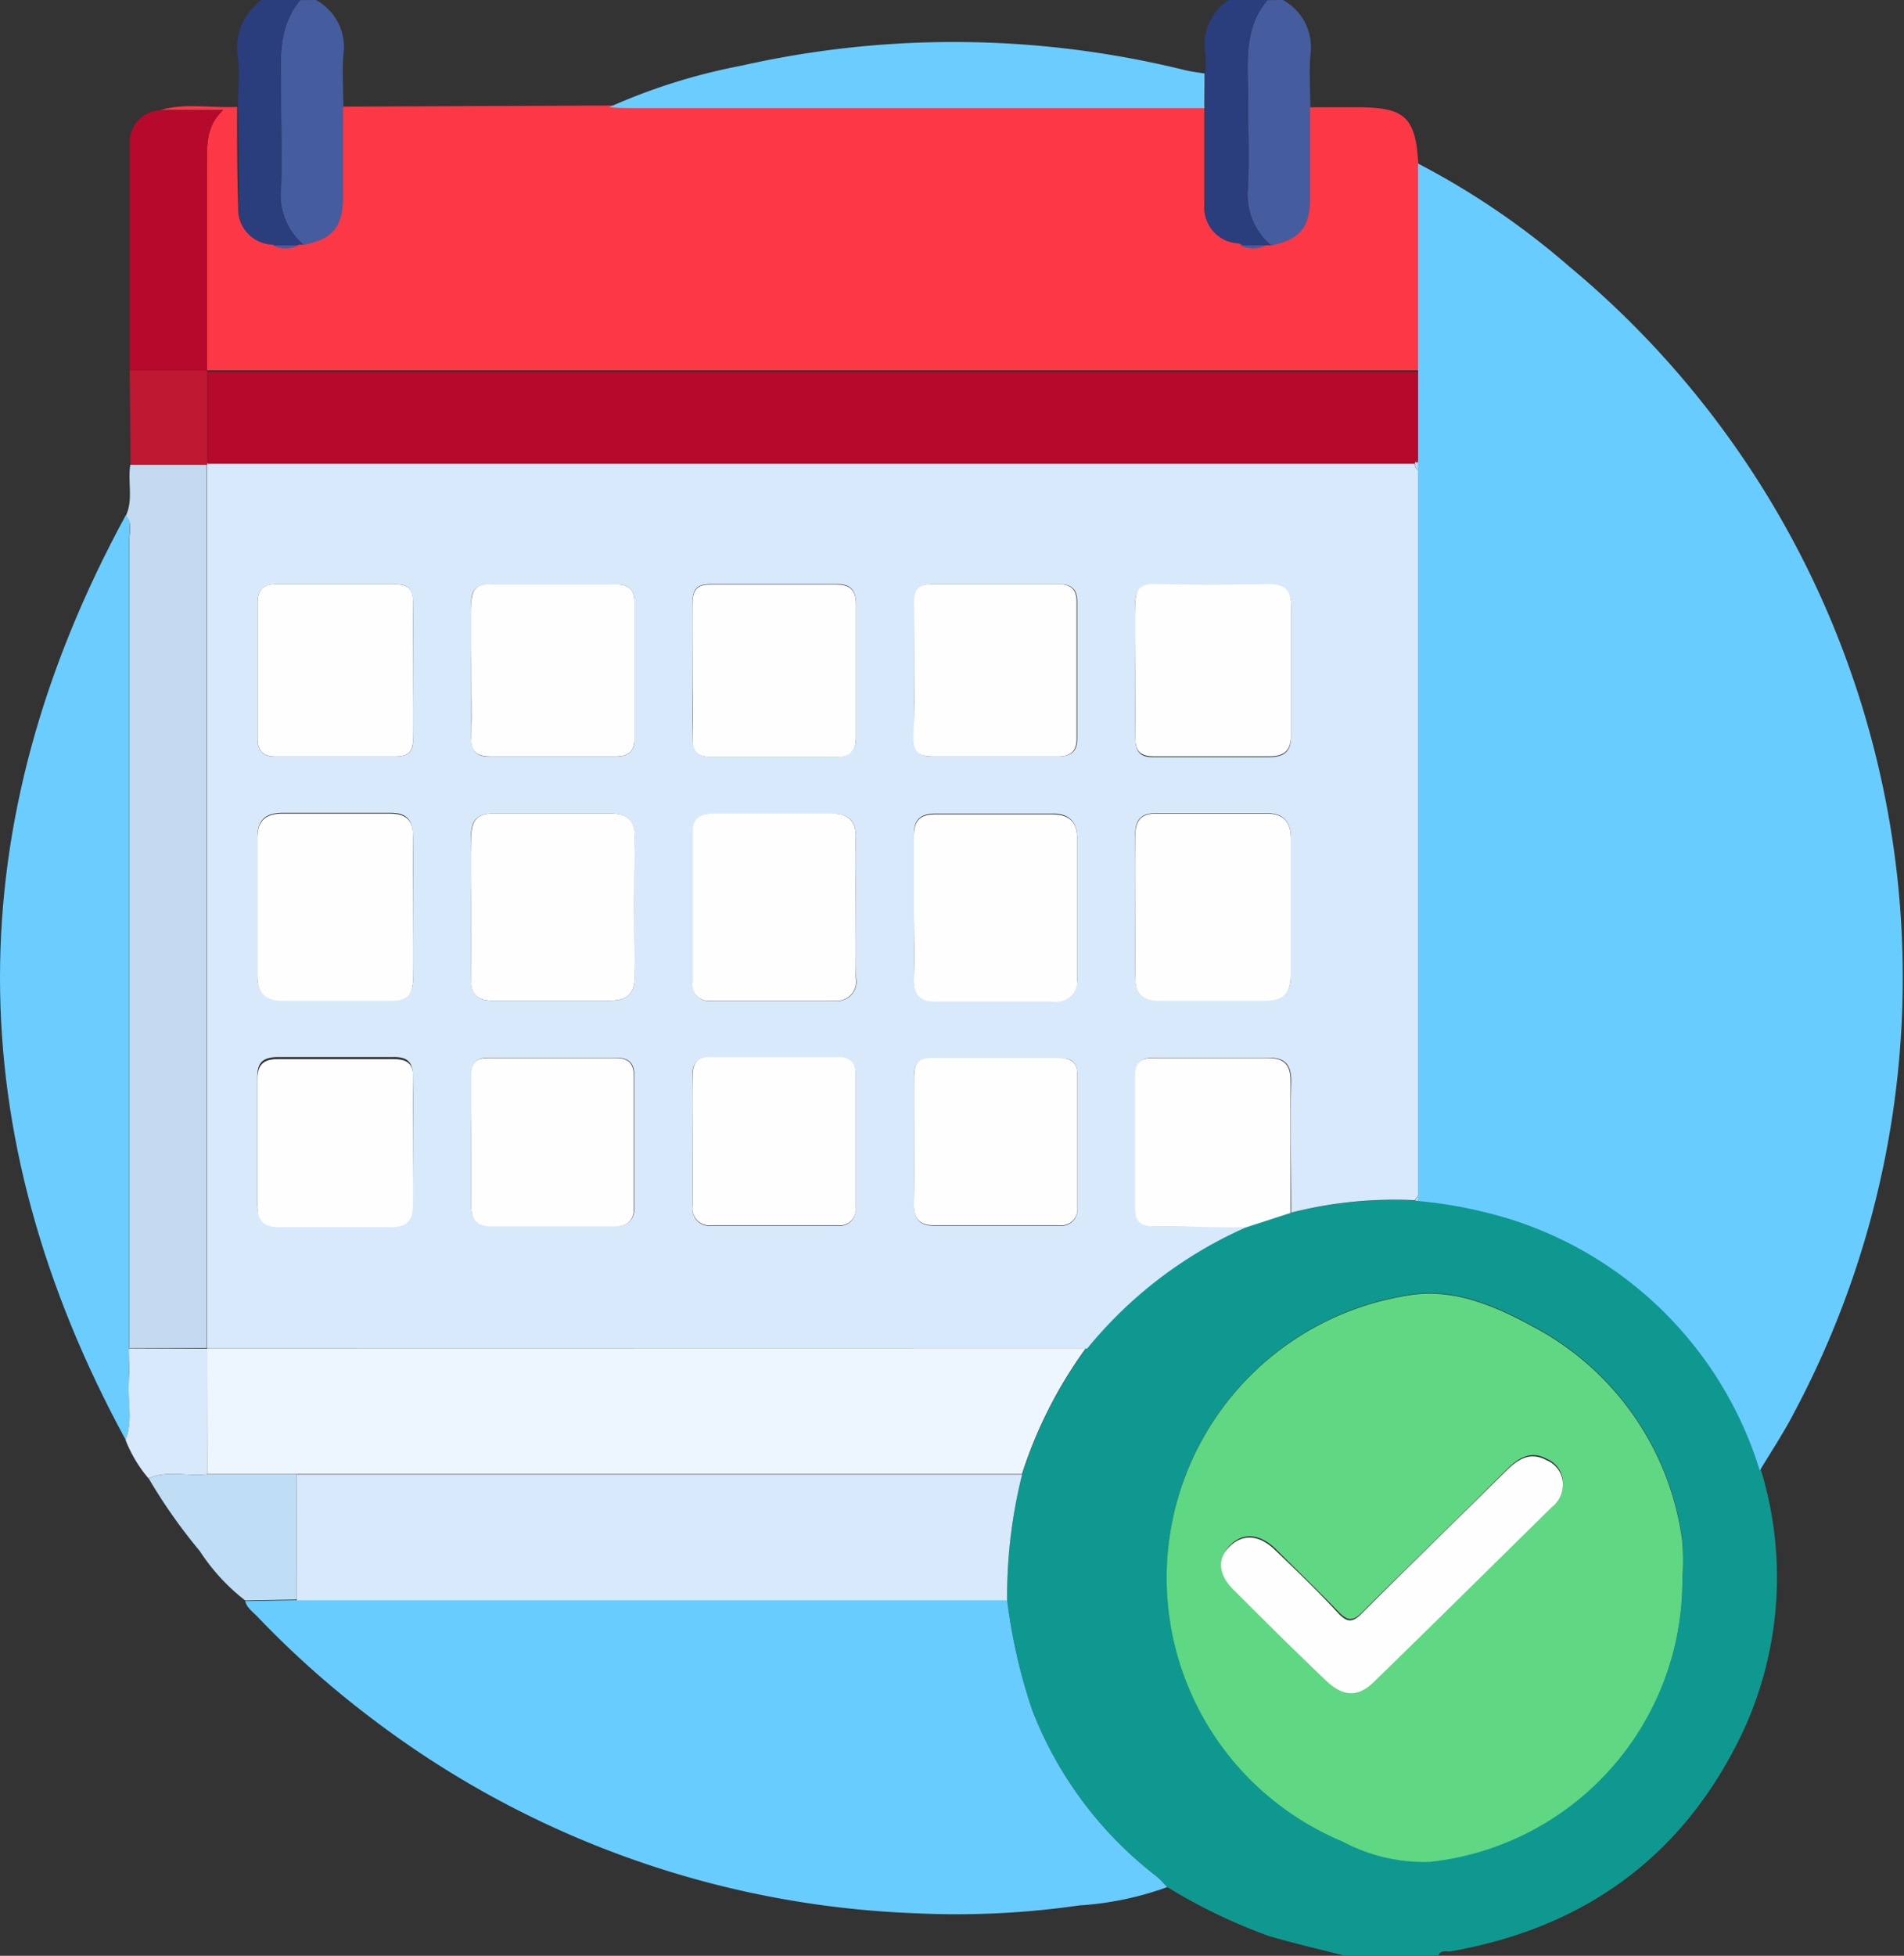 <svg xmlns="http://www.w3.org/2000/svg" viewBox="0 0 119.5 122.69"><rect x="0" y="0" width="119.5" height="122.69" fill="#333333" stroke="none"/><defs><style>.cls-1{fill:#0e9890;}.cls-2{fill:#455d9e;}.cls-3{fill:#2a3d7c;}.cls-4{fill:#fc3846;}.cls-5{fill:#69ccfe;}.cls-6{fill:#6acdfe;}.cls-7{fill:#c3d9ef;}.cls-8{fill:#b6092b;}.cls-9{fill:#bfddf5;}.cls-10{fill:#d8e9fb;}.cls-11{fill:#be1832;}.cls-12{fill:#60d782;}.cls-13{fill:#edf5fe;}.cls-14{fill:#fefefe;}</style></defs><g id="Layer_2" data-name="Layer 2"><g id="Layer_1-2" data-name="Layer 1"><path class="cls-1" d="M110.53,92.25a23,23,0,0,1-1.12,16.34c-3.65,7.75-9.85,12.34-18.41,13.83-.25,0-.59-.1-.73.27H84.42c-1.61-.41-3.22-.78-4.81-1.25a34.7,34.7,0,0,1-6.35-3.06c-.22-.22-.43-.47-.67-.67a24.18,24.18,0,0,1-7.8-10.41,35,35,0,0,1-1.58-6.92,31.32,31.32,0,0,1,.94-7.89,27.89,27.89,0,0,1,4-7.88,26.9,26.9,0,0,1,10-7.62l2.87-.91a26.27,26.27,0,0,1,7.75-.78l.11,0H89a28.25,28.25,0,0,1,6,1.21A23.9,23.9,0,0,1,110.53,92.25ZM105.59,99a14.66,14.66,0,0,0,0-2.39,17.84,17.84,0,0,0-9.34-13.4c-2.46-1.35-5.14-2.49-8-1.95a17.92,17.92,0,0,0-4,34.22,10.89,10.89,0,0,0,5.49,1.29A17.75,17.75,0,0,0,105.59,99Z"/><path class="cls-2" d="M19.83,0a3.36,3.36,0,0,1,1.72,3.46c-.08,1.1,0,2.21,0,3.32,0,1.93,0,3.87,0,5.8,0,1.75-.67,2.5-2.4,2.86a4.11,4.11,0,0,1-1.51-3.69c.07-1.91,0-3.82,0-5.74,0-2.08-.29-4.22,1.21-6Z"/><path class="cls-2" d="M80.52,0a3.37,3.37,0,0,1,1.72,3.47c-.08,1.09,0,2.2,0,3.31,0,1.93,0,3.87,0,5.8,0,1.75-.66,2.5-2.4,2.86a4.11,4.11,0,0,1-1.51-3.69c.08-1.91,0-3.82,0-5.74,0-2.08-.29-4.22,1.22-6Z"/><path class="cls-3" d="M18.85,0c-1.5,1.79-1.21,3.93-1.21,6,0,1.92.05,3.83,0,5.74a4.11,4.11,0,0,0,1.51,3.69l-.39,0-1.62,0A2.23,2.23,0,0,1,15,13c0-2.09,0-4.18-.07-6.28,0-1,.12-2.05,0-3.06A3.7,3.7,0,0,1,16.42,0Z"/><path class="cls-3" d="M79.55,0C78,1.79,78.33,3.93,78.33,6c0,1.92.06,3.83,0,5.74a4.11,4.11,0,0,0,1.51,3.69l-.39,0-1.62,0A2.24,2.24,0,0,1,75.64,13c0-2.06,0-4.13,0-6.2V4.6a8,8,0,0,0,0-1.29A3.33,3.33,0,0,1,77.11,0Z"/><path class="cls-4" d="M79.43,15.39l.39,0c1.74-.36,2.38-1.11,2.4-2.86,0-1.93,0-3.87,0-5.8h3c2.95,0,3.62.62,3.79,3.49,0,.48,0,1,0,1.43q0,5.79,0,11.58l-1.58,0H13q0-6.34,0-12.68c0-1.28-.15-2.57,1-3.65H10.07c1.59-.45,3.21-.11,4.81-.19,0,2.1,0,4.19.07,6.28a2.23,2.23,0,0,0,2.17,2.36,1.81,1.81,0,0,0,1.62,0l.39,0c1.73-.36,2.37-1.11,2.4-2.86,0-1.93,0-3.87,0-5.8l16.67-.07c.52,0,1,.06,1.58.06H75.59c0,2.07,0,4.14,0,6.2a2.24,2.24,0,0,0,2.17,2.39A1.81,1.81,0,0,0,79.43,15.39Z"/><path class="cls-5" d="M63.21,100.38a35,35,0,0,0,1.58,6.92,24.18,24.18,0,0,0,7.8,10.41c.24.2.45.45.67.67a19.75,19.75,0,0,1-5.53,1.15,53.84,53.84,0,0,1-10.31.49,60,60,0,0,1-34.13-12.25,59.34,59.34,0,0,1-7.11-6.33c-.3-.32-.69-.57-.79-1l3.24-.06c.52,0,1.05,0,1.58,0Z"/><path class="cls-6" d="M7.89,90.33q-15.78-29,0-58c.43.45.22,1,.22,1.49q0,25.36,0,50.74c0,.67,0,1.35,0,2C8,87.84,8.38,89.11,7.89,90.33Z"/><path class="cls-7" d="M8.12,84.58q0-25.36,0-50.74c0-.5.21-1-.22-1.49.48-1,.1-2.14.28-3.2l4.8,0c0,.24,0,.47,0,.71v54.7Z"/><path class="cls-8" d="M10.07,6.92H14C12.84,8,13,9.29,13,10.57q0,6.33,0,12.68H8.14c0-4.74,0-9.48,0-14.22A2,2,0,0,1,10.07,6.92Z"/><path class="cls-9" d="M18.63,100.34l-3.24.06a12.55,12.55,0,0,1-2.85-3.1,33.71,33.71,0,0,1-3.21-4.56c1.2-.54,2.46-.1,3.68-.26l5.6,0Z"/><path class="cls-10" d="M13,92.48c-1.22.16-2.48-.28-3.68.26a8.43,8.43,0,0,1-1.44-2.41c.49-1.22.11-2.49.21-3.73.05-.67,0-1.35,0-2H13Z"/><path class="cls-11" d="M8.14,23.24H13c0,1.92,0,3.84,0,5.76,0,0,0,.1,0,.16l-4.8,0Z"/><path class="cls-5" d="M89,23.27q0-5.79,0-11.58c0-.48,0-.95,0-1.43a48.77,48.77,0,0,1,9.48,6.45,58,58,0,0,1,14.11,71.93c-.64,1.24-1.42,2.41-2.14,3.61a23.9,23.9,0,0,0-15.45-15.7,28.25,28.25,0,0,0-6-1.21L89,75V29l0-.25Z"/><path class="cls-10" d="M89,29.47V75l-.21.29a26.27,26.27,0,0,0-7.75.78c0-2.76-.06-5.51,0-8.26,0-1-.37-1.47-1.43-1.46-2.39,0-4.79,0-7.18,0-.84,0-1.16.3-1.15,1.13,0,2.75,0,5.51,0,8.26,0,.89.35,1.19,1.23,1.18,1.91,0,3.81,0,5.72.06a26.9,26.9,0,0,0-10,7.62L13,84.59h0V29.88c0-.24,0-.47,0-.71,0-.06,0-.11,0-.16.49,0,1,0,1.46,0H87.25c.52,0,1,0,1.58,0A.34.34,0,0,0,89,29.47ZM53.71,56.91c0-1.43-.05-2.87,0-4.3.05-1.09-.43-1.56-1.48-1.56H44.71c-.79,0-1.23.35-1.23,1.14q0,4.73,0,9.45a1,1,0,0,0,1.11,1.14c2.6,0,5.19,0,7.79,0a1.2,1.2,0,0,0,1.35-1.43C53.67,59.86,53.71,58.39,53.71,56.91Zm-24.13,0c0,1.51,0,3,0,4.54,0,.89.38,1.33,1.31,1.32H38.3c1,0,1.55-.39,1.53-1.51q-.07-4.37,0-8.73c0-1.13-.53-1.49-1.54-1.5-2.43,0-4.87,0-7.3,0-1.06,0-1.45.46-1.42,1.46C29.61,54,29.58,55.44,29.58,56.92Zm27.78,0c0,1.47,0,2.95,0,4.43,0,.93.34,1.41,1.34,1.4,2.47,0,4.95,0,7.42,0A1.3,1.3,0,0,0,67.6,61.3c0-2.91,0-5.82,0-8.74,0-1-.49-1.53-1.55-1.52-2.44,0-4.87,0-7.31,0-1,0-1.4.4-1.38,1.36C57.39,53.92,57.37,55.43,57.36,57Zm13.9-.16c0,1.52,0,3,0,4.55,0,1,.37,1.46,1.42,1.45q3.35,0,6.7,0c1.11,0,1.65-.45,1.64-1.56q0-4.3,0-8.61c0-1-.44-1.57-1.52-1.57H72.55c-.92,0-1.31.43-1.3,1.32C71.27,53.84,71.26,55.31,71.26,56.79Zm-45.34.08c0-1.44,0-2.88,0-4.31,0-1.05-.35-1.55-1.47-1.53-2.23,0-4.46,0-6.69,0-1.05,0-1.6.42-1.6,1.49q0,4.36,0,8.73c0,1.05.51,1.53,1.56,1.52,2.28,0,4.55,0,6.82,0,1,0,1.4-.41,1.38-1.37C25.9,59.9,25.92,58.38,25.92,56.87ZM29.58,42c0,1.4,0,2.79,0,4.19,0,.9.25,1.3,1.24,1.28,2.59,0,5.19,0,7.78,0,.83,0,1.22-.32,1.22-1.1q0-4.3,0-8.61c0-.79-.39-1.12-1.22-1.1-2.59,0-5.19,0-7.78,0-1,0-1.28.38-1.24,1.29C29.62,39.28,29.58,40.64,29.58,42Zm27.79,0c0,1.39,0,2.79,0,4.18,0,.91.26,1.3,1.25,1.28,2.59,0,5.18,0,7.78,0,.83,0,1.21-.33,1.21-1.11q0-4.31,0-8.61c0-.69-.29-1.1-1.1-1.09-2.68,0-5.35,0-8,0-.87,0-1.12.37-1.1,1.16C57.39,39.21,57.37,40.6,57.37,42Zm-13.9,0c0,1.43,0,2.87,0,4.3,0,.9.34,1.19,1.22,1.18,2.6,0,5.19,0,7.79,0,.91,0,1.24-.39,1.24-1.21V37.88c0-.8-.28-1.25-1.21-1.24-2.64,0-5.27,0-7.91,0-.85,0-1.15.34-1.13,1.14C43.5,39.19,43.47,40.58,43.47,42ZM29.58,71.5c0,1.39,0,2.79,0,4.19,0,.77.33,1.22,1.14,1.22h7.92c.73,0,1.16-.35,1.17-1.08q0-4.2,0-8.38c0-.7-.3-1.1-1.11-1.1q-4,0-8,0c-.77,0-1.1.28-1.09,1.06C29.6,68.78,29.58,70.14,29.58,71.5Zm13.89,0c0,1.4,0,2.79,0,4.19a1.05,1.05,0,0,0,1.18,1.2h7.91a1,1,0,0,0,1.14-1.1c0-2.8,0-5.59,0-8.39,0-.71-.35-1.07-1.14-1.06-2.64,0-5.28,0-7.91,0-.92,0-1.22.36-1.19,1.22C43.51,68.89,43.47,70.21,43.47,71.53Zm13.9-.11c0,1.4,0,2.8,0,4.2,0,.81.31,1.3,1.2,1.3h7.91a1,1,0,0,0,1.13-1.12c0-2.79,0-5.59,0-8.38,0-.72-.37-1.06-1.15-1-2.64,0-5.28,0-7.92,0-.93,0-1.19.39-1.17,1.23C57.4,68.87,57.37,70.15,57.37,71.42ZM25.92,42.09c0-1.43,0-2.87,0-4.3,0-.82-.29-1.15-1.13-1.14q-3.72,0-7.42,0c-.84,0-1.2.35-1.2,1.12,0,2.87,0,5.74,0,8.61,0,.7.32,1.09,1.12,1.08,2.51,0,5,0,7.54,0,.77,0,1.11-.29,1.09-1.06C25.9,45,25.92,43.53,25.92,42.09Zm45.34,0c0,1.4,0,2.79,0,4.19,0,.85.26,1.24,1.18,1.22,2.39,0,4.79,0,7.18,0,1,0,1.42-.37,1.41-1.34q0-4.07,0-8.13c0-1-.45-1.35-1.42-1.34q-3.59,0-7.17,0c-.93,0-1.2.38-1.18,1.23C71.29,39.26,71.26,40.66,71.26,42.05ZM25.92,71.59c0-1.32,0-2.64,0-4,0-.91-.27-1.3-1.25-1.28-2.39,0-4.79,0-7.18,0-1,0-1.34.34-1.34,1.24q0,4,0,8c0,.91.41,1.31,1.33,1.3,2.36,0,4.71,0,7.06,0,1,0,1.39-.44,1.37-1.39C25.9,74.22,25.92,72.91,25.92,71.59Z"/><path class="cls-12" d="M105.59,99A17.75,17.75,0,0,1,89.73,116.8a10.89,10.89,0,0,1-5.49-1.29,17.92,17.92,0,0,1,4-34.22c2.86-.54,5.54.6,8,1.95a17.84,17.84,0,0,1,9.34,13.4A14.66,14.66,0,0,1,105.59,99Zm-7.5-5.89a1.63,1.63,0,0,0-1-1.59c-1-.55-1.77-.07-2.48.62-3,3-6.1,6-9.12,9-.56.56-.9.56-1.45,0-1.31-1.36-2.67-2.67-4-4-1-.94-2-1-2.79-.25s-.76,1.8.19,2.75c1.94,1.94,3.89,3.85,5.86,5.75,1,1,1.94,1,3,0,3.72-3.62,7.41-7.27,11.11-10.91A1.81,1.81,0,0,0,98.09,93.14Z"/><path class="cls-13" d="M13,84.59l55.14,0a27.89,27.89,0,0,0-4,7.88H18.61l-5.6,0Z"/><path class="cls-10" d="M18.61,92.5H64.15a31.32,31.32,0,0,0-.94,7.89h-43c-.53,0-1.06,0-1.58,0C18.62,97.73,18.62,95.11,18.61,92.5Z"/><path class="cls-14" d="M78.19,77c-1.91,0-3.81-.08-5.72-.06-.88,0-1.24-.29-1.23-1.18,0-2.75,0-5.51,0-8.26,0-.83.31-1.14,1.15-1.13,2.39,0,4.79,0,7.18,0,1.06,0,1.44.46,1.43,1.46,0,2.75,0,5.5,0,8.26Z"/><path class="cls-7" d="M88.81,75.3,89,75c0,.11,0,.22,0,.33h-.12Z"/><path class="cls-6" d="M75.59,6.78H39.82c-.53,0-1.06,0-1.58-.06a37.65,37.65,0,0,1,8.29-2.6,60.55,60.55,0,0,1,27.76.26c.43.11.88.16,1.31.23C75.6,5.33,75.59,6.06,75.59,6.78Z"/><path class="cls-2" d="M18.74,15.39a1.81,1.81,0,0,1-1.62,0Z"/><path class="cls-2" d="M79.43,15.39a1.81,1.81,0,0,1-1.62,0Z"/><path class="cls-8" d="M88.83,29.09c-.53,0-1.06,0-1.58,0H14.47c-.49,0-1,0-1.46,0,0-1.92,0-3.84,0-5.76H87.42l1.58,0v5.49l-.2.22Z"/><path class="cls-7" d="M89,29.47a.34.34,0,0,1-.19-.38l0-.11.11,0H89Z"/><path class="cls-11" d="M89,29h-.12l-.11,0,.2-.22Z"/><path class="cls-14" d="M53.71,56.91c0,1.48,0,3,0,4.43a1.2,1.2,0,0,1-1.35,1.43c-2.6,0-5.19,0-7.79,0a1,1,0,0,1-1.11-1.14q0-4.73,0-9.45c0-.79.44-1.14,1.23-1.14h7.54c1,0,1.53.47,1.48,1.56C53.66,54,53.71,55.48,53.71,56.91Z"/><path class="cls-14" d="M29.58,56.92c0-1.48,0-3,0-4.43,0-1,.36-1.47,1.42-1.46,2.43,0,4.87,0,7.3,0,1,0,1.56.37,1.54,1.5q-.07,4.37,0,8.73c0,1.12-.52,1.5-1.53,1.51H30.88c-.93,0-1.32-.43-1.31-1.32C29.59,60,29.58,58.43,29.58,56.92Z"/><path class="cls-14" d="M57.36,57c0-1.52,0-3,0-4.55,0-1,.41-1.37,1.38-1.36,2.44,0,4.87,0,7.31,0,1.06,0,1.56.48,1.55,1.52,0,2.92,0,5.83,0,8.74a1.3,1.3,0,0,1-1.48,1.48c-2.47,0-5,0-7.42,0-1,0-1.36-.47-1.34-1.4C57.39,59.9,57.36,58.42,57.36,57Z"/><path class="cls-14" d="M71.26,56.79c0-1.48,0-2.95,0-4.43,0-.89.38-1.33,1.3-1.32h6.94c1.08,0,1.52.54,1.52,1.57q0,4.3,0,8.61c0,1.11-.53,1.58-1.64,1.56q-3.36,0-6.7,0c-1,0-1.45-.45-1.42-1.45C71.28,59.82,71.26,58.31,71.26,56.79Z"/><path class="cls-14" d="M25.92,56.87c0,1.51,0,3,0,4.54,0,1-.4,1.39-1.38,1.37-2.27,0-4.54,0-6.82,0-1.05,0-1.56-.47-1.56-1.52q0-4.36,0-8.73c0-1.07.55-1.5,1.6-1.49,2.23,0,4.46,0,6.69,0,1.12,0,1.51.48,1.47,1.53C25.89,54,25.92,55.43,25.92,56.87Z"/><path class="cls-14" d="M29.58,42c0-1.35,0-2.71,0-4.06,0-.91.25-1.31,1.24-1.29,2.59,0,5.19,0,7.78,0,.83,0,1.22.31,1.22,1.1q0,4.3,0,8.61c0,.78-.39,1.11-1.22,1.1-2.59,0-5.19,0-7.78,0-1,0-1.28-.38-1.24-1.28C29.62,44.78,29.58,43.39,29.58,42Z"/><path class="cls-14" d="M57.37,42c0-1.4,0-2.79,0-4.19,0-.79.23-1.17,1.1-1.16,2.68,0,5.35,0,8,0,.81,0,1.1.4,1.1,1.09q0,4.31,0,8.61c0,.78-.38,1.12-1.21,1.11-2.6,0-5.19,0-7.78,0-1,0-1.28-.37-1.25-1.28C57.4,44.79,57.37,43.39,57.37,42Z"/><path class="cls-14" d="M43.47,42c0-1.4,0-2.79,0-4.19,0-.8.28-1.15,1.13-1.14,2.64,0,5.27,0,7.91,0,.93,0,1.21.44,1.21,1.24v8.37c0,.82-.33,1.23-1.24,1.21-2.6,0-5.19,0-7.79,0-.88,0-1.25-.28-1.22-1.18C43.51,44.85,43.47,43.41,43.47,42Z"/><path class="cls-14" d="M29.58,71.5c0-1.36,0-2.72,0-4.07,0-.78.32-1.07,1.09-1.06q4,0,8,0c.81,0,1.11.4,1.11,1.1q0,4.19,0,8.38c0,.73-.44,1.08-1.17,1.08H30.72c-.81,0-1.15-.45-1.14-1.22C29.59,74.29,29.58,72.89,29.58,71.5Z"/><path class="cls-14" d="M43.47,71.53c0-1.32,0-2.64,0-4,0-.86.27-1.23,1.19-1.22,2.63,0,5.27,0,7.91,0,.79,0,1.14.35,1.14,1.06,0,2.8,0,5.59,0,8.39a1,1,0,0,1-1.14,1.1H44.65a1.05,1.05,0,0,1-1.18-1.2C43.48,74.32,43.47,72.93,43.47,71.53Z"/><path class="cls-14" d="M57.37,71.42c0-1.27,0-2.55,0-3.83,0-.84.24-1.24,1.17-1.23,2.64,0,5.28,0,7.92,0,.78,0,1.15.33,1.15,1,0,2.79,0,5.59,0,8.38a1,1,0,0,1-1.13,1.12H58.56c-.89,0-1.21-.49-1.2-1.3C57.38,74.22,57.37,72.82,57.37,71.42Z"/><path class="cls-14" d="M25.92,42.09c0,1.44,0,2.87,0,4.31,0,.77-.32,1.06-1.09,1.06-2.51,0-5,0-7.54,0-.8,0-1.11-.38-1.12-1.08,0-2.87,0-5.74,0-8.61,0-.77.36-1.14,1.2-1.12q3.71,0,7.42,0c.84,0,1.15.32,1.13,1.14C25.9,39.22,25.92,40.66,25.92,42.09Z"/><path class="cls-14" d="M71.26,42.05c0-1.39,0-2.79,0-4.18,0-.85.25-1.24,1.18-1.23q3.58.06,7.17,0c1,0,1.43.36,1.42,1.34q0,4.07,0,8.13c0,1-.45,1.35-1.41,1.34-2.39,0-4.79,0-7.18,0-.92,0-1.2-.37-1.18-1.22C71.29,44.84,71.26,43.45,71.26,42.05Z"/><path class="cls-14" d="M25.92,71.59c0,1.32,0,2.63,0,4,0,.95-.37,1.4-1.37,1.39-2.35,0-4.7,0-7.06,0-.92,0-1.33-.39-1.33-1.3q0-4,0-8c0-.9.39-1.26,1.34-1.24,2.39,0,4.79,0,7.18,0,1,0,1.28.37,1.25,1.28C25.88,69,25.92,70.27,25.92,71.59Z"/><path class="cls-14" d="M98.09,93.14a1.81,1.81,0,0,1-.71,1.42c-3.7,3.64-7.39,7.29-11.11,10.91-1,1-1.92,1-3,0-2-1.9-3.92-3.81-5.86-5.75-1-1-1-2-.19-2.75s1.81-.69,2.79.25c1.37,1.31,2.73,2.62,4,4,.55.57.89.57,1.45,0,3-3,6.08-6,9.12-9,.71-.69,1.47-1.17,2.48-.62A1.63,1.63,0,0,1,98.09,93.14Z"/></g></g></svg>